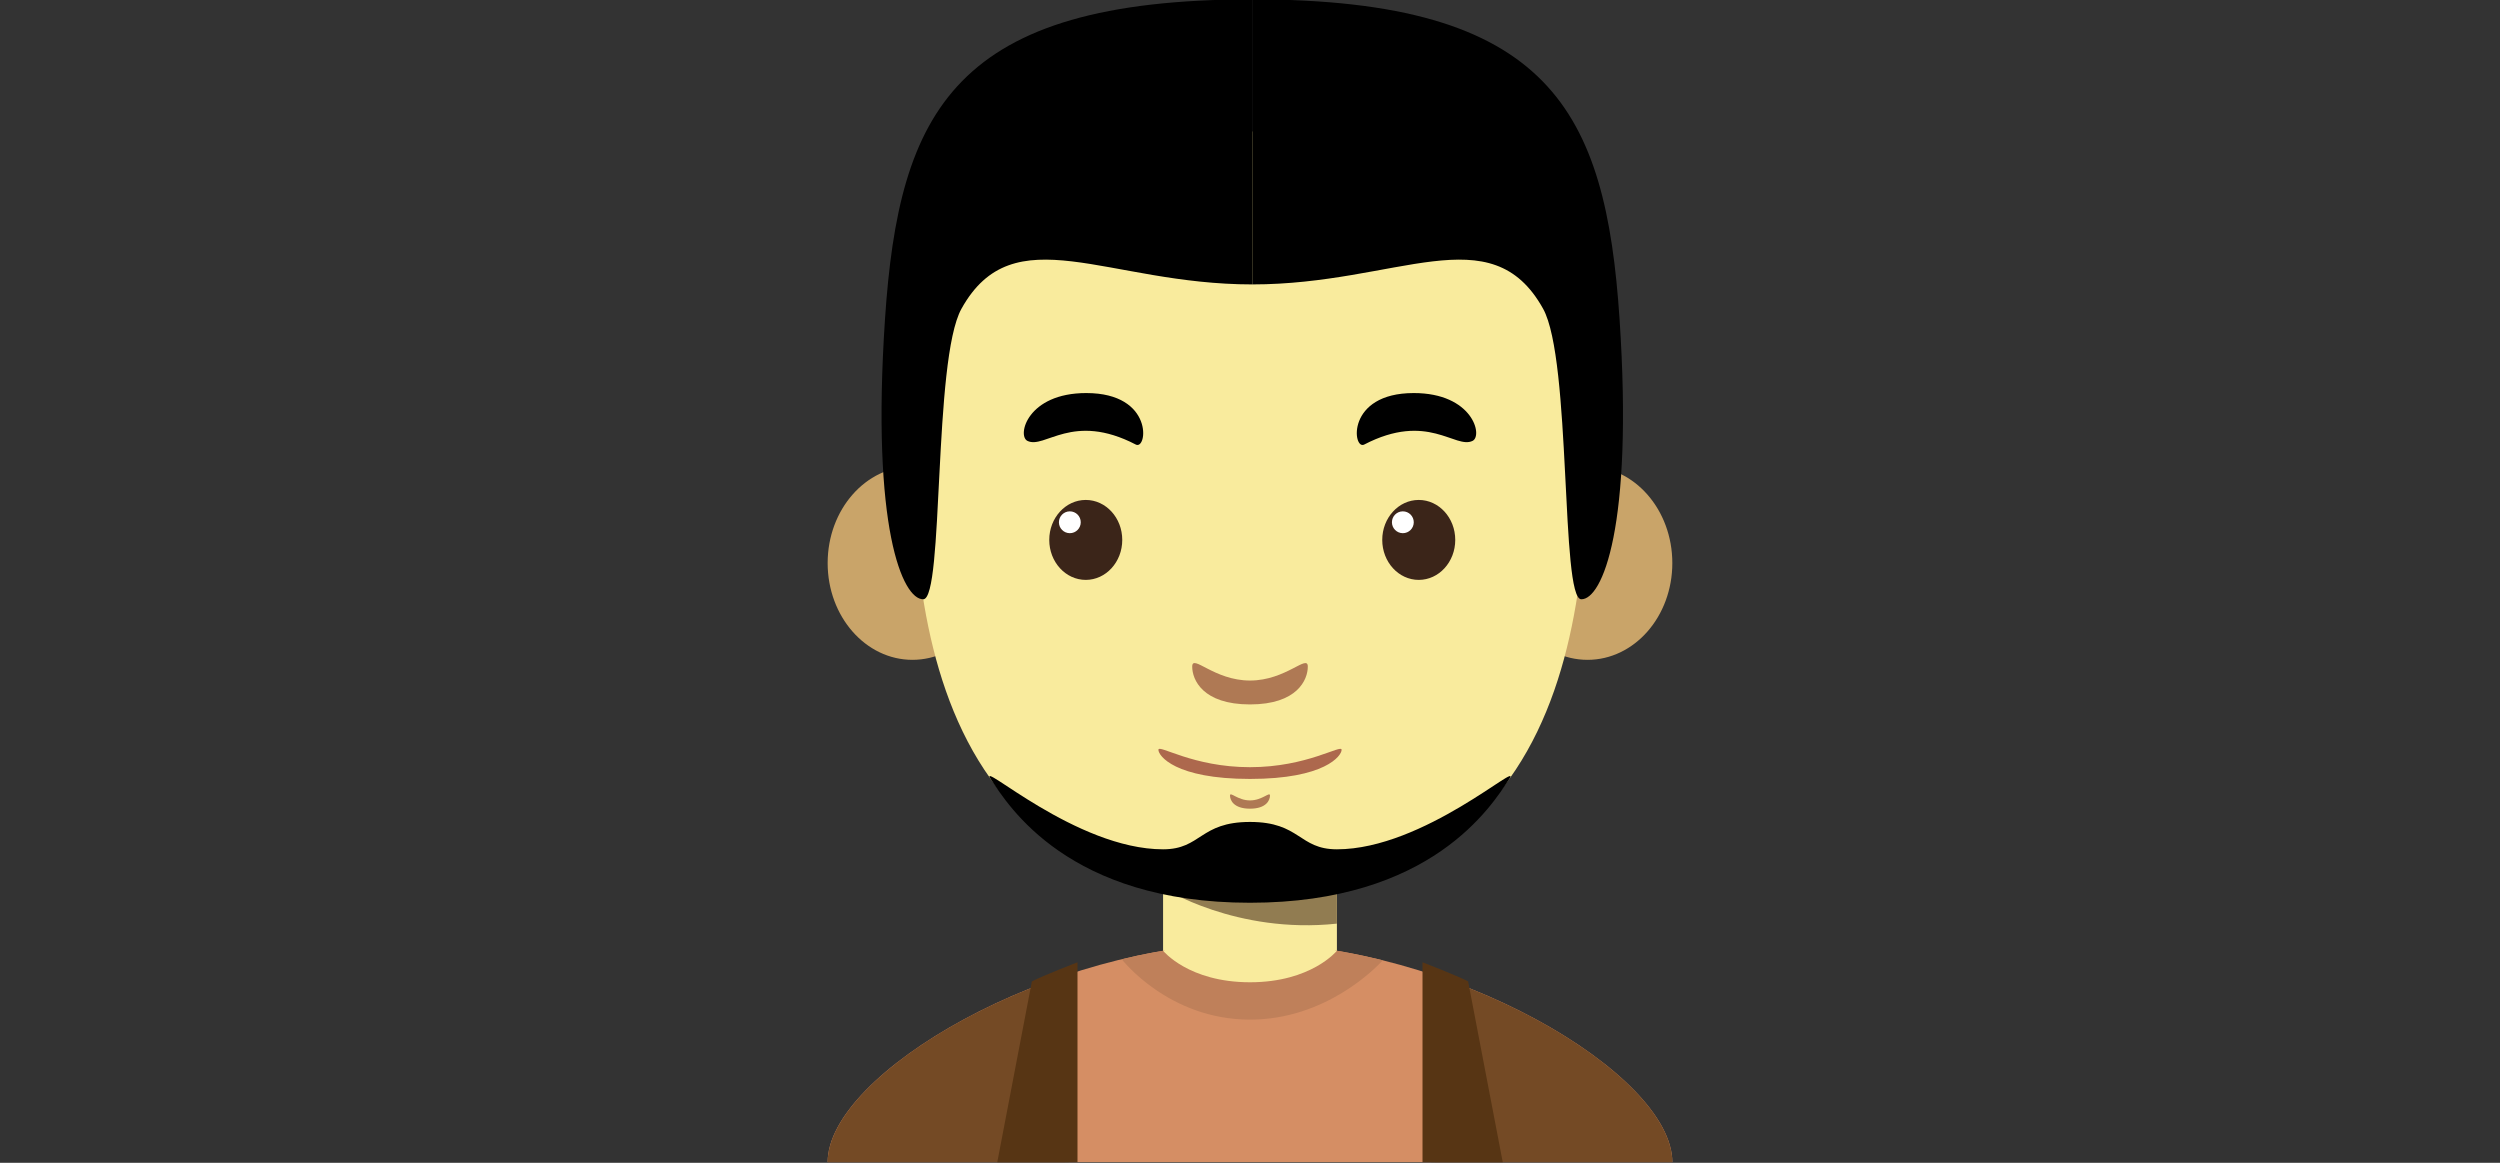 <?xml version="1.0" encoding="utf-8"?>
<!-- Generator: Adobe Illustrator 16.0.0, SVG Export Plug-In . SVG Version: 6.00 Build 0)  -->
<!DOCTYPE svg PUBLIC "-//W3C//DTD SVG 1.1//EN" "http://www.w3.org/Graphics/SVG/1.1/DTD/svg11.dtd">
<svg version="1.1" id="Layer_3" xmlns="http://www.w3.org/2000/svg" xmlns:xlink="http://www.w3.org/1999/xlink" x="0px" y="0px"
	 width="215px" height="100px" viewBox="0 0 215 100" enable-background="new 0 0 215 100" xml:space="preserve">
<rect x="0" y="0" width="215" height="100" fill="#333333" stroke="none"/>
<g>
	<g>
		<rect x="100.025" y="74.385" fill="#F9EB9D" width="14.949" height="16.742"/>
		<path fill="#917C51" d="M100.025,76.358c0,0,6.288,4.004,14.949,3.075v-5.049h-14.949V76.358z"/>
		<ellipse fill="#C9A469" cx="78.471" cy="48.425" rx="7.293" ry="8.321"/>
		<ellipse fill="#C9A469" cx="136.527" cy="48.425" rx="7.293" ry="8.321"/>
		<path fill="#F9EB9D" d="M136.498,32.531c0-12.257-8.969-21.225-28.998-21.225c-20.03,0-28.999,8.969-28.999,21.225
			c0,12.257-2.092,44.544,28.999,44.544C138.592,77.076,136.498,44.789,136.498,32.531z"/>
		<g>
			<g>
				<ellipse fill="#3B2519" cx="93.375" cy="46.433" rx="3.139" ry="3.438"/>
				<circle fill="#FFFFFF" cx="92.006" cy="44.915" r="0.939"/>
			</g>
			<path d="M88.354,37.913c1.484,0.742,3.868-2.522,9.324,0.318c0.994,0.518,1.588-4.428-4.26-4.428
				C88.354,33.802,87.457,37.465,88.354,37.913z"/>
			<g>
				<ellipse fill="#3B2519" cx="122.012" cy="46.433" rx="3.139" ry="3.438"/>
				<circle fill="#FFFFFF" cx="120.645" cy="44.915" r="0.939"/>
			</g>
			<path d="M126.646,37.913c-1.484,0.742-3.867-2.522-9.324,0.318c-0.994,0.518-1.588-4.428,4.26-4.428
				C126.646,33.802,127.543,37.465,126.646,37.913z"/>
		</g>
		<path fill="#AF7954" d="M107.5,58.526c-3.102,0-4.97-2.317-4.97-1.196s0.897,3.251,4.97,3.251s4.971-2.13,4.971-3.251
			C112.471,56.211,110.602,58.526,107.5,58.526z"/>
		<path fill="#AF7954" d="M107.5,68.836c-1.072,0-1.72-0.804-1.72-0.414c0,0.389,0.312,1.125,1.72,1.125s1.719-0.736,1.719-1.125
			C109.219,68.032,108.572,68.836,107.5,68.836z"/>
		<path fill="#AD684D" d="M107.5,65.978c-4.916,0-7.877-2.003-7.877-1.494c0,0.507,1.42,2.504,7.877,2.504s7.879-1.997,7.879-2.504
			C115.377,63.975,112.416,65.978,107.5,65.978z"/>
	</g>
	<path fill="#D58E64" d="M107.5,81.112v18.834H71.177C71.177,92.323,90.31,81.112,107.5,81.112z"/>
	<path fill="#D58E64" d="M107.5,81.112v18.834h36.322C143.822,92.323,124.689,81.112,107.5,81.112z"/>
	<path fill="#BF805A" d="M107.5,81.112c-3.656,0-7.399,0.511-11.029,1.383c0.025,0.033,4.027,5.193,11.029,5.193
		c6.486,0,10.797-4.42,11.422-5.101C115.17,81.657,111.287,81.112,107.5,81.112z"/>
	<path fill="#F9EB9D" d="M100.025,81.764c0,0,2.188,2.711,7.475,2.711s7.476-2.711,7.476-2.711S107.219,78.94,100.025,81.764z"/>
	<path d="M107.5,70.687v6.95c-15.621,0-20.776-8.33-22.305-10.649c-1.132-1.724,7.349,6.053,14.83,6.053
		C103.314,73.04,103.164,70.687,107.5,70.687z"/>
	<path d="M107.5,70.687v6.95c15.619,0,20.777-8.33,22.303-10.649c1.134-1.724-7.348,6.053-14.829,6.053
		C111.686,73.04,111.834,70.687,107.5,70.687z"/>
	<path d="M107.695,24.46V-0.054c-25.607,0-30.39,9.567-31.586,27.503c-1.196,17.938,1.504,24.112,3.293,24.089
		c1.789-0.022,0.827-20.564,3.284-24.986C87.17,18.481,95.188,24.46,107.695,24.46z"/>
	<path d="M107.695,24.46V-0.054c25.609,0,30.393,9.567,31.588,27.503c1.195,17.938-1.504,24.112-3.293,24.089
		c-1.789-0.022-0.828-20.564-3.283-24.986C128.223,18.481,120.205,24.46,107.695,24.46z"/>
	<path fill="#744A25" d="M91.578,83.907c-11.292,3.813-20.399,10.779-20.399,16.039h20.4L91.578,83.907L91.578,83.907z"/>
	<path fill="#573514" d="M92.665,99.946v-17.19c0,0-2.915,1.121-3.924,1.645l-2.975,15.547L92.665,99.946L92.665,99.946z"/>
	<path fill="#744A25" d="M123.422,83.907c11.293,3.813,20.399,10.779,20.399,16.039h-20.399V83.907L123.422,83.907z"/>
	<path fill="#573514" d="M122.336,99.946v-17.19c0,0,2.914,1.121,3.924,1.645l2.976,15.547L122.336,99.946L122.336,99.946z"/>
</g>
</svg>
